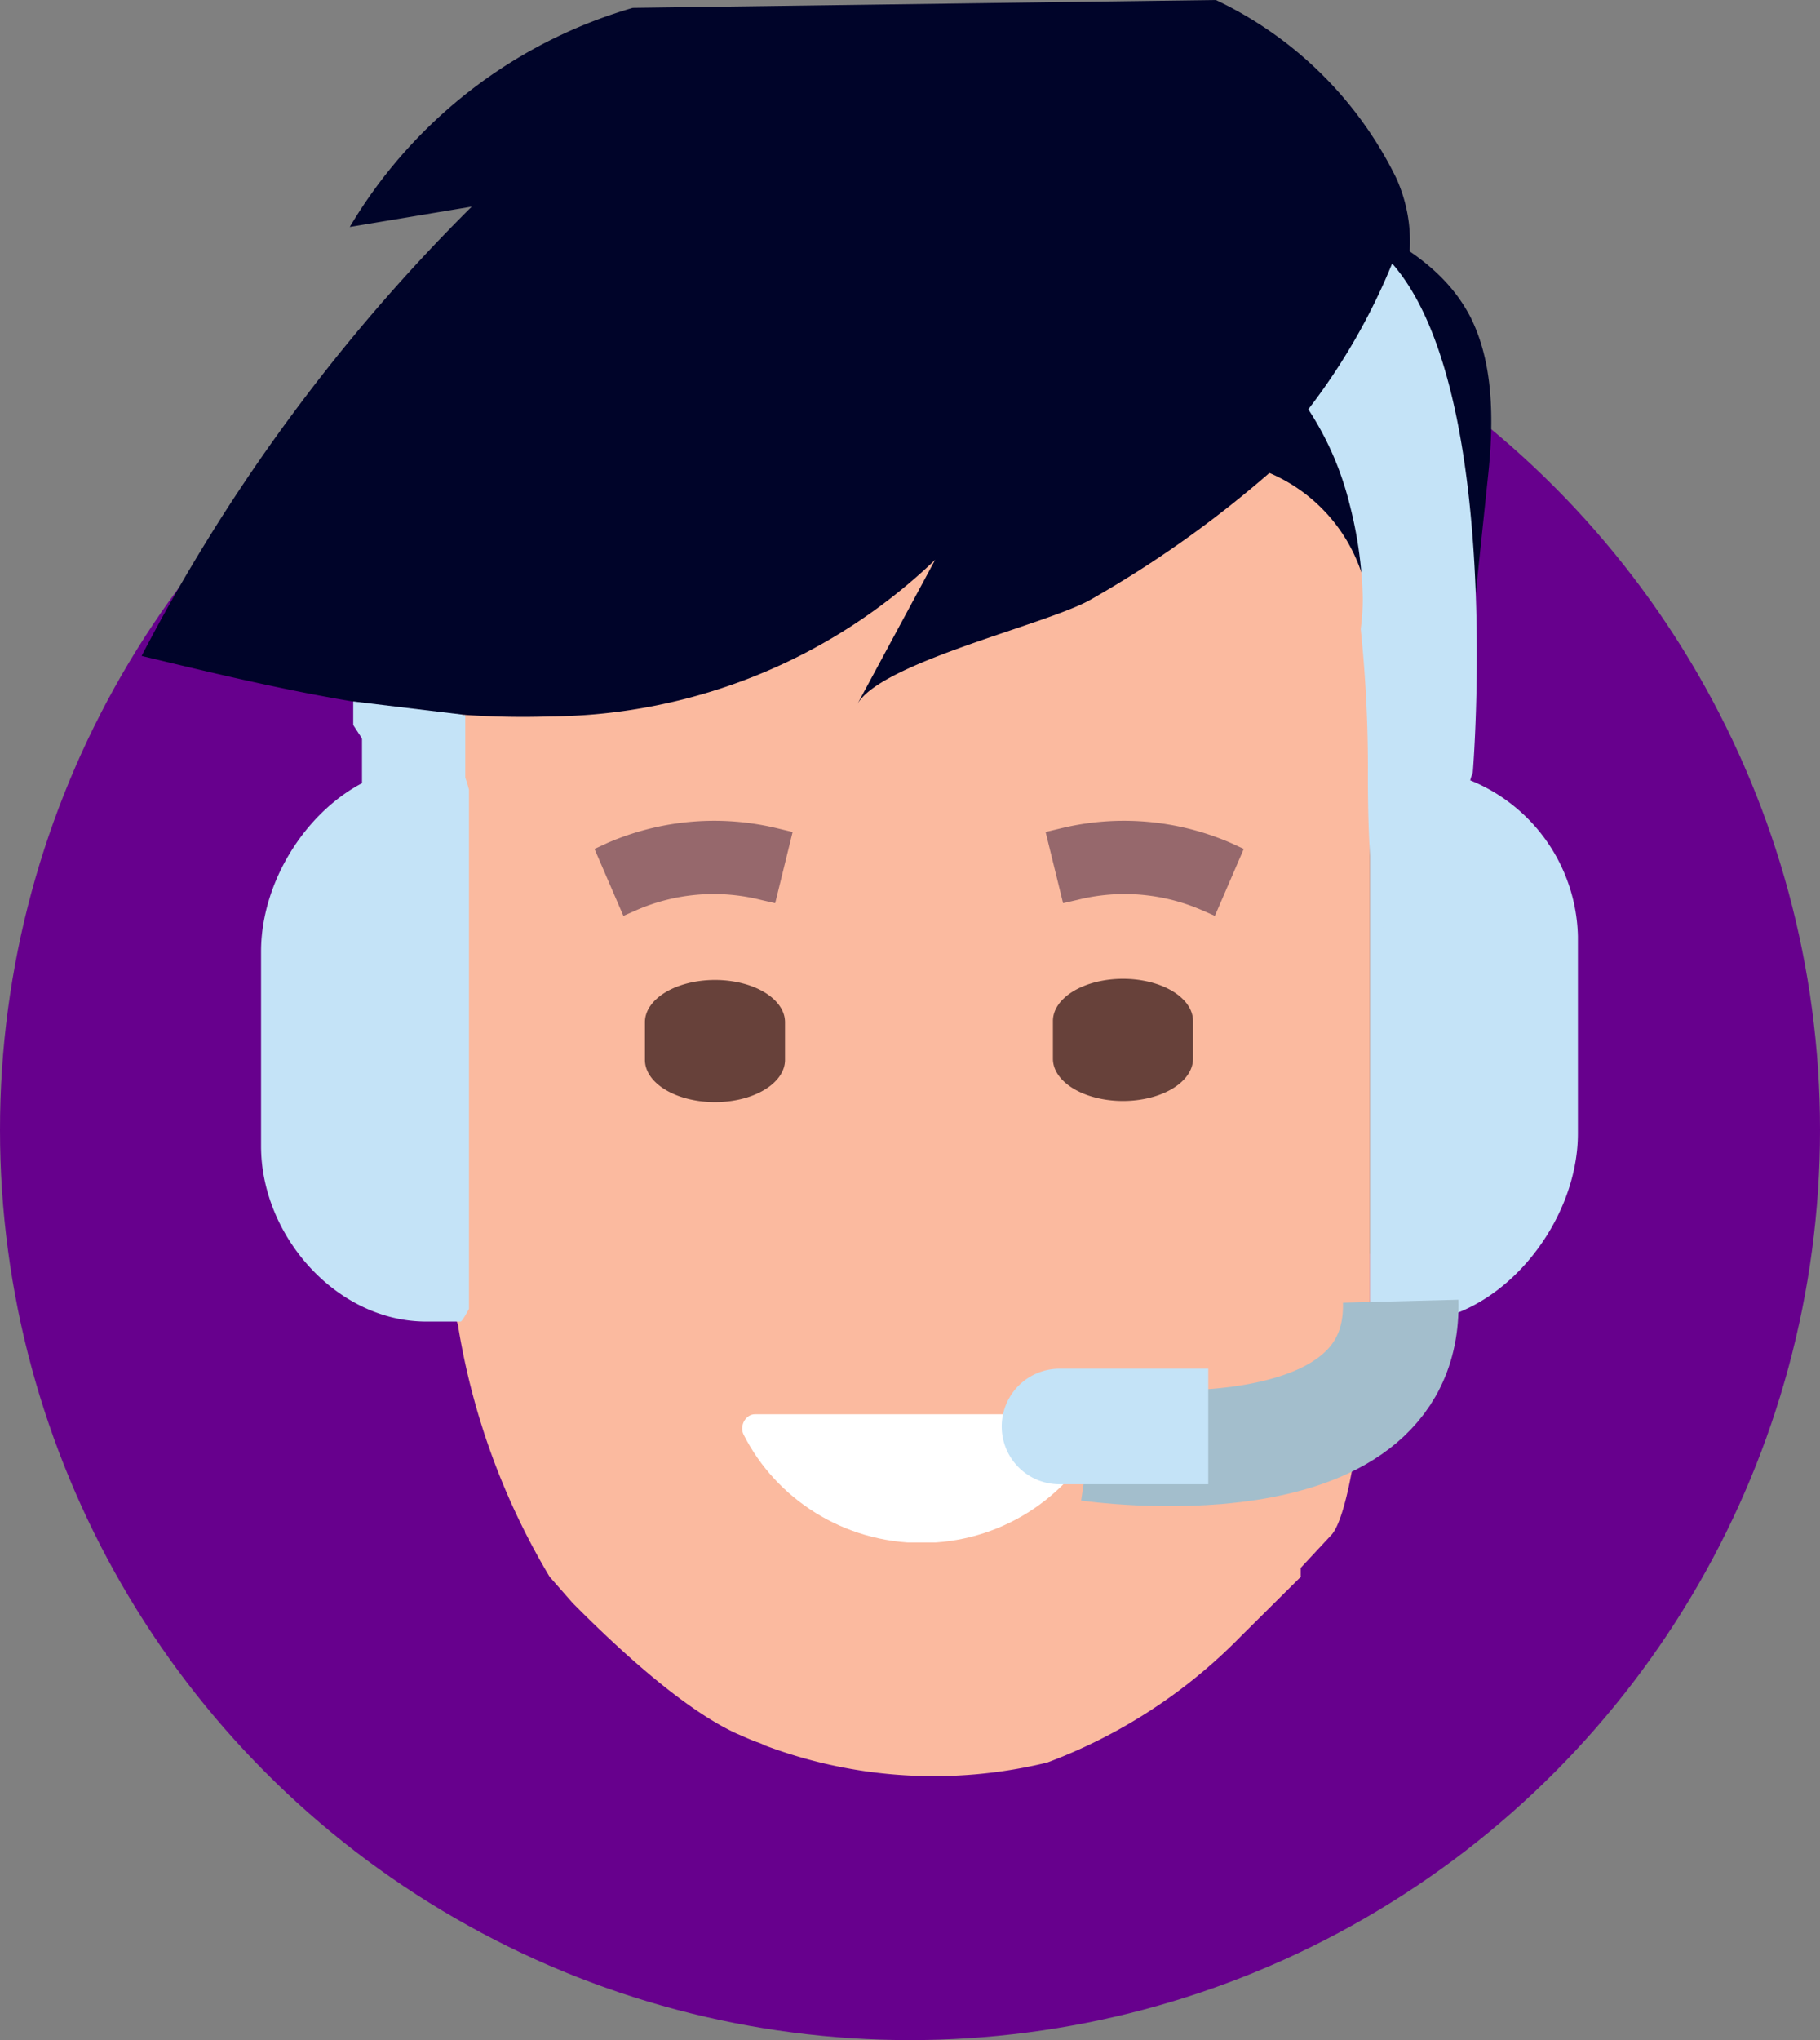 <svg xmlns="http://www.w3.org/2000/svg" xmlns:xlink="http://www.w3.org/1999/xlink" width="78.78" height="88.27" viewBox="0 0 78.78 88.27">
  <rect x="0" y="0" width="78.78" height="88.27" fill="#808080" stroke="none"/>
  <defs>
    <symbol id="083d7591-3910-4db8-9f1e-edd7524e1d8f" data-name="New Symbol 3" viewBox="0 0 21.01 10.68">
      <path d="M.75,0C.18,0-.18,1,.09,1.72c1.89,5.31,5.84,9,10.42,9S19,7,20.92,1.72C21.19,1,20.83,0,20.26,0Z" fill="#fff"/>
    </symbol>
    <symbol id="bdc13e9e-6ea4-4956-a7ee-81b41650c75d" data-name="New Symbol 2" viewBox="0 0 3.26 4.72">
      <path d="M1.63,4.72h0A1.63,1.63,0,0,1,0,3.09V1.63A1.63,1.63,0,0,1,1.63,0h0A1.63,1.63,0,0,1,3.26,1.63V3.09A1.63,1.63,0,0,1,1.63,4.72Z" fill="#67413a"/>
    </symbol>
    <symbol id="811c492d-ec52-470b-83dd-b50352e00ef8" data-name="New Symbol 66" viewBox="0 0 14.06 6.75">
      <path d="M13.15,1.58A19.05,19.05,0,0,0,1,.56L0,.8,1.24,5.85l1-.23a13.73,13.73,0,0,1,8.86.73l.91.4L14.06,2Z" fill="#96686c"/>
    </symbol>
  </defs>
  <title>Asset 1</title>
  <g id="8d8f3151-d944-4439-bfc8-f508e0fec42f" data-name="Layer 2">
    <g id="92576052-f02e-454d-b8a9-2109b2ffa8d8" data-name="Layer 12">
      <circle cx="39.39" cy="48.88" r="39.39" fill="#67008d"/>
      <g>
        <g>
          <path d="M63.66,13.74C62,10.52,58.33,9.51,53.57,7.09L51,5.74l-.81-.4h-.1A24.7,24.7,0,0,0,30.28,5s0,0,0,0c-.57.23-1.12.49-1.67.76C22.27,8.94,14.14,11.11,15.1,20l2,18.9L18.23,49a11.83,11.83,0,0,0,2.08,5.55c.16.23.32.44.49.66a10.62,10.62,0,0,0,8.34,4.08l21.93-.42A10.4,10.4,0,0,0,58.72,55c.17-.21.33-.42.49-.64a12,12,0,0,0,2.28-5.89l1-9.55,1.94-18.51C64.74,17.39,64.44,15.31,63.66,13.74Z" fill="#000429"/>
          <path d="M59.3,56.29V27a7.15,7.15,0,0,0-4.95-6.76L41.4,16a7.11,7.11,0,0,0-4.86.12L24.42,20.52c-2.77,1.06-5.12,3.7-5.12,6.65V56.23c0,.26.53.79.55,1.27a30.71,30.71,0,0,0,3.94,10.72h0l1,1.14c1.55,1.56,4.6,4.5,7.08,5.64.28.12.58.26.88.37h0a2.18,2.18,0,0,1,.36.15,20.76,20.76,0,0,0,12.22.74,22.93,22.93,0,0,0,8.39-5.47l2.6-2.58H56.3v-.37l1.36-1.46c.73-.91,1.26-4.91,1.47-7.67C59.22,57.64,59.3,56.74,59.3,56.29Z" fill="#fbba9f"/>
          <use width="21.01" height="10.67" transform="translate(32.12 61.19) scale(0.74 0.52)" xlink:href="#083d7591-3910-4db8-9f1e-edd7524e1d8f"/>
          <path d="M27.39.34A21.08,21.08,0,0,0,15.14,9.82l5.28-.88A78.18,78.18,0,0,0,6.13,28.38C12,29.79,17.84,31.2,23.77,31a24.38,24.38,0,0,0,16.71-6.78l-3.37,6.25c1-1.81,8.21-3.45,10.09-4.52a47.47,47.47,0,0,0,8.17-5.86c3.92-3.58,7-8.07,5.07-12.38A16.59,16.59,0,0,0,52.63,0Z" fill="#000429"/>
          <use id="cd8cc26a-430c-414f-917a-7fa33b0b4cdb" data-name="New Symbol 2" width="3.26" height="4.72" transform="matrix(-1.86, 0, 0, 1.12, 51.64, 42.35)" xlink:href="#bdc13e9e-6ea4-4956-a7ee-81b41650c75d"/>
          <use id="bf5bfa04-fa70-47fe-a502-8a9166242190" data-name="New Symbol 66" width="14.06" height="6.75" transform="translate(45.26 35.51) scale(0.61)" xlink:href="#811c492d-ec52-470b-83dd-b50352e00ef8"/>
          <g id="89c5af80-d9e2-4053-93b4-ac09e941c431" data-name="&lt;Group&gt;">
            <use id="ab447749-48a9-4f80-afc4-e93c7ec339b5" data-name="New Symbol 66" width="14.06" height="6.75" transform="matrix(-0.61, 0, 0, 0.61, 34.31, 35.51)" xlink:href="#811c492d-ec52-470b-83dd-b50352e00ef8"/>
          </g>
          <use id="18fc8d09-8c1a-4f57-827b-4558d5aa86a0" data-name="New Symbol 2" width="3.26" height="4.72" transform="matrix(-1.86, 0, 0, 1.12, 33.98, 42.4)" xlink:href="#bdc13e9e-6ea4-4956-a7ee-81b41650c75d"/>
        </g>
        <path d="M20.3,34.17a5.27,5.27,0,0,0-.36-1H18.45c-3.88,0-7.15,4.11-7.15,8v8.42c0,3.88,3.27,7.59,7.15,7.59h1.49c.07,0,.36-.55.36-.55Z" fill="#c4e3f7"/>
        <rect x="15.67" y="30.94" width="4.47" height="7.34" fill="#c4e3f7"/>
        <path d="M59.3,33.35s.05-.13.12-.13h1.52a7.46,7.46,0,0,1,7.36,7.29v8.54c0,3.94-3.42,8.17-7.36,8.17H59.42a5,5,0,0,1-.12-1Z" fill="#c4e3f7"/>
        <path d="M60.26,11.4a27.08,27.08,0,0,1-3.63,6.31,13.23,13.23,0,0,1,1.76,4,17.91,17.91,0,0,1,.6,4.22,11.18,11.18,0,0,1-.09,1.29,58.11,58.11,0,0,1,.31,6.4c0,15.61,4.47,0,4.47,0l.07-.19S65.11,16.93,60.26,11.4Z" fill="#c4e3f7"/>
        <polygon points="15.83 32.2 15.29 31.37 15.29 30.35 20.02 30.92 18.86 31.88 15.83 32.2" fill="#c4e3f7"/>
        <path d="M47.16,62.45s13.68,2,13.47-6.15" fill="none" stroke="#a3becc" stroke-miterlimit="10" stroke-width="5"/>
        <path d="M50.29,59.22H45.86a2.5,2.5,0,0,0,0,5H52.3v-5Z" fill="#c4e3f7"/>
      </g>
    </g>
  </g>
</svg>
